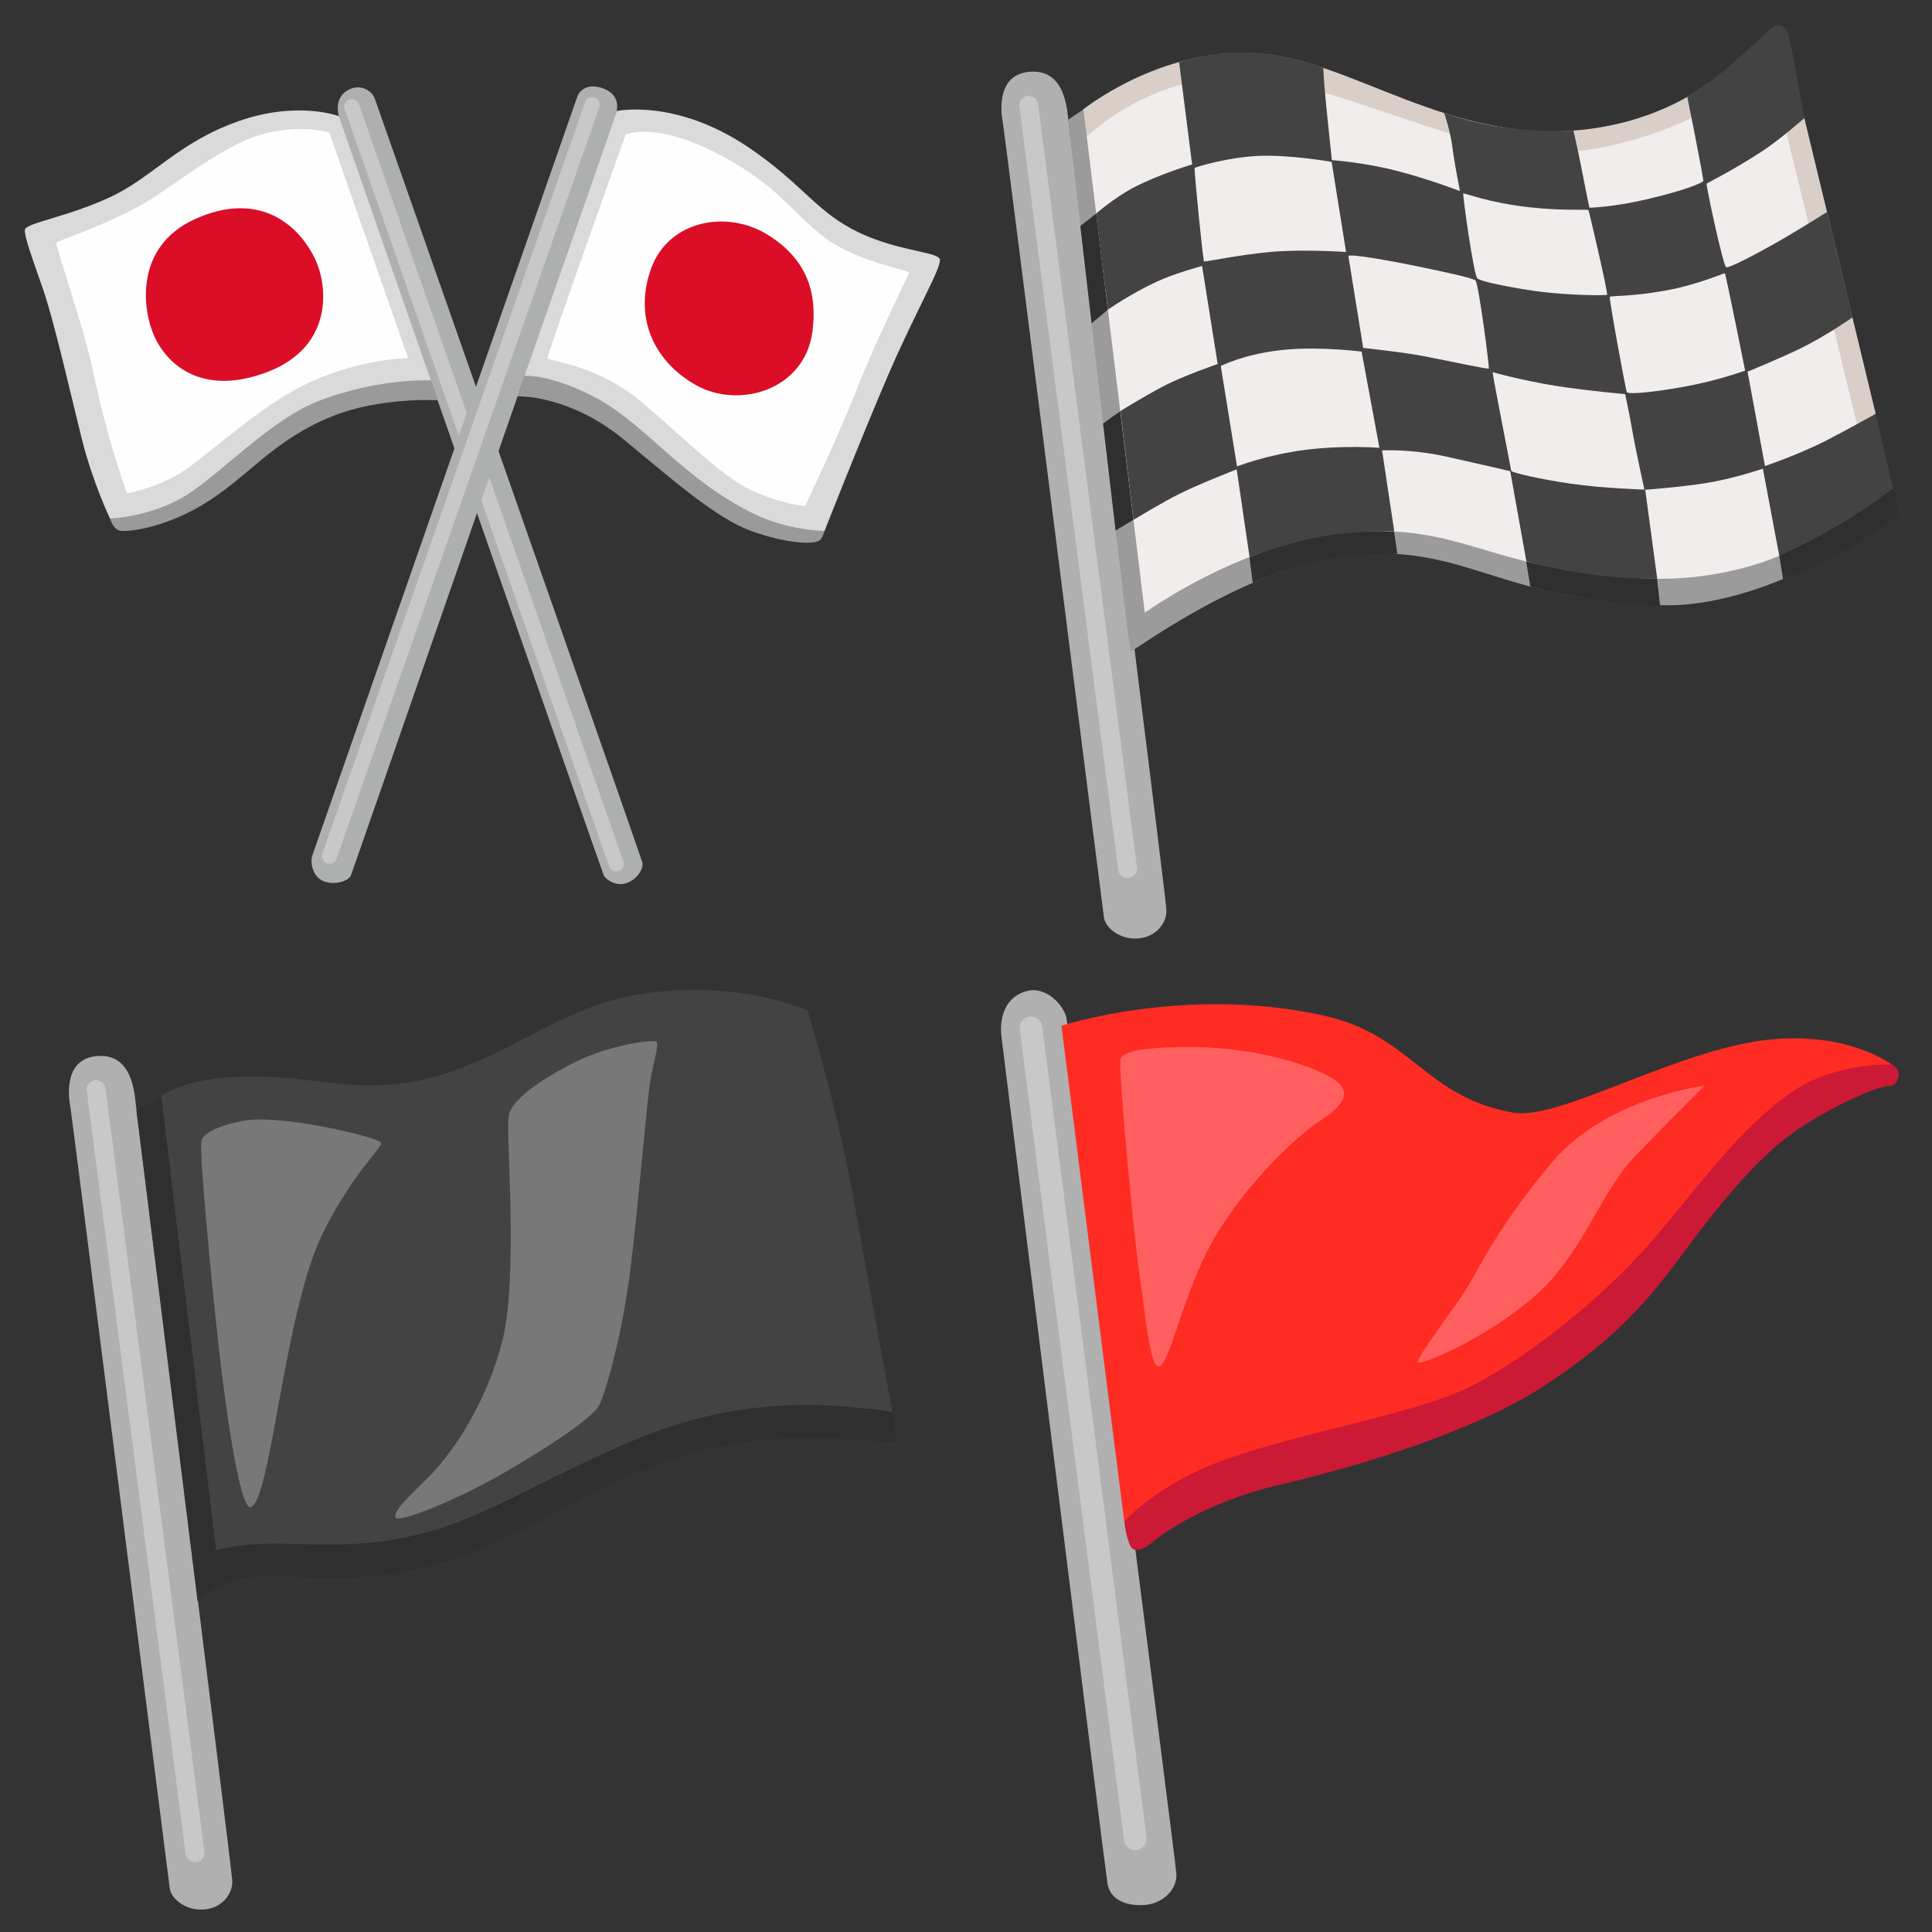 <?xml version="1.0" encoding="utf-8"?><svg width="256" height="256" viewBox="0 0 256 256" xmlns="http://www.w3.org/2000/svg" xmlns:xlink="http://www.w3.org/1999/xlink"><rect x="0" y="0" width="256" height="256" fill="#333333" stroke="none"/><view id="emoji_u1f38c" viewBox="0 0 128 128"/><svg viewBox="0 0 128 128" width="128" height="128" xmlns="http://www.w3.org/2000/svg"><path d="M49.65 13.04c-.37-1.01-1.99-2.13-3.74-.98-1.36.9-1.28 2.51-.95 3.57s34.82 99.92 35.06 100.4c.24.48 1.62 1.5 3.06.96s2.22-1.98 2.04-2.7c-.17-.72-34.99-99.94-35.47-101.25z" fill="#aeb0b0"/><path d="M81.66 115.48c-.41 0-.8-.26-.94-.67L45.67 14.44a.996.996 0 111.88-.66L82.6 114.15a.996.996 0 01-.61 1.27.96.96 0 01-.33.06z" fill="#c8c8c8"/><path d="M81.55 15.23c.4-.98.5-2.69-1.57-3.49-2.07-.8-3.19.26-3.46 1-.27.73-34.75 99.52-35.12 100.58-.37 1.06.1 3.07 1.71 3.53 1.61.46 3.14-.24 3.38-.84.54-1.37 34.78-100.1 35.06-100.78z" fill="#aeb0b0"/><path d="M43.66 114.44a.96.96 0 01-.33-.06.988.988 0 01-.61-1.27l34.81-99.57c.18-.52.75-.8 1.27-.61s.8.75.61 1.27L44.6 113.77c-.14.42-.52.67-.94.67z" fill="#c8c8c8"/><path d="M68.54 52.52s6.77-.32 14.14 5.74c6.25 5.14 12.13 10.38 16.84 12.09 4.71 1.7 8.3 1.82 9.05 1.27s1-2.72.85-3.02-26.79-22.05-26.79-22.05l-12.99 2.91-1.1 3.06zM58.01 53.04s-7.63-.48-14.14 2.18c-7.83 3.19-11.08 8.12-17.05 11.68-5.22 3.12-10.05 3.64-10.98 3.41-.6-.15-1.14-1.04-1.25-1.61-.31-1.52 24.52-19.3 24.52-19.3l17.57-.19 1.33 3.83z" fill="#9a9a9a"/><path d="M69.49 49.81l12.23-35.1s7.82-1.7 17.45 4.81c6.86 4.64 8.72 8.12 13.64 10.78 5.4 2.92 10.98 2.96 11.68 3.96.55.78-3.06 6.72-6.87 15.59-3.71 8.65-8.37 20.51-8.37 20.51s-4.85-.07-9.33-2.26c-9.53-4.66-14.24-11.83-21.06-15.44-5.99-3.16-9.37-2.85-9.37-2.85zM57.1 50.4l-12.19-35s-5.5-2.14-13.48.72-11.28 7.47-17 10.08S3.4 29.55 3.3 30.45c-.1.9 1.02 3.86 2.47 8.07s3.9 14.98 5.05 19.56c1.51 6.01 3.76 10.63 3.76 10.63s5.52-.2 10.13-3.11 11.07-9.87 17.2-12.34c7.97-3.2 15.19-2.86 15.19-2.86z" fill="#dadada"/><path d="M7.47 32.17c-.16.33 3.8 11.84 4.78 16.64 1.99 9.72 4.59 16.57 4.59 16.57s4.84-.89 8.39-3.59c4.27-3.24 10.39-8.74 16.05-11.25 6.91-3.05 12.79-3.1 12.79-3.1L43.62 17.53s-5.96-1.69-12.29 1.62-9.64 6.62-14.43 8.98c-5.32 2.61-9.28 3.75-9.43 4.04zM82.92 17.82c-.15.29-10.45 29.3-10.38 29.66.07.37 6.48.81 12.22 5.59 5.68 4.73 10.67 9.94 14.72 11.85 4.05 1.91 7.21 2.13 7.21 2.13s4.61-9.75 6.77-15.31c2.58-6.62 6.92-15.24 6.99-15.6.07-.37-6.84-1.45-11.04-4.56-4.56-3.39-6.04-6.85-14.13-11.11-8.44-4.45-12.36-2.65-12.36-2.65z" fill="#fefefe"/><path d="M101.91 31.22c-5.46-3.51-13.25-2.06-15.6 4.27s.15 12.29 5.89 15.53c5.74 3.24 14.47.65 15.46-7.14.66-5.23-.82-9.5-5.75-12.66zM25.88 29.01c-8.17 3.68-7.02 12.19-5.37 15.68 1.91 4.05 6.74 7.77 15.02 4.56 8.54-3.31 8.07-11.25 6.11-15.16-2.37-4.71-7.66-8.73-15.76-5.08z" fill="#db0d27"/></svg><view id="emoji_u1f3c1" viewBox="128 0 128 128"/><svg viewBox="0 0 128 128" width="128" height="128" x="128" xmlns="http://www.w3.org/2000/svg"><path d="M13.56 15.85c-.18-1.27-.39-6.82-5.23-6.33-4.05.41-3.83 4.76-3.44 6.78.22 1.15 13.22 104.18 13.39 105.28.23 1.47 2.28 3 4.62 2.76 2.34-.23 3.71-2.05 3.66-3.78-.03-1.32-12.77-102.98-13-104.71z" fill="#b0b0b0"/><path d="M21.41 116.33c-.62 0-1.16-.46-1.24-1.09L7.07 14.12a1.25 1.25 0 012.48-.32l13.1 101.12c.09.68-.39 1.31-1.08 1.4-.05 0-.1.01-.16.01z" fill="#c8c8c8"/><path d="M16.01 14.19l-2.45 1.66s7.97 70.36 8.27 70.46c.3.1 17.44-12.91 32.12-13.01 13.57-.09 17.47 6.14 38.07 6.89 11.55.42 23.91-7.28 23.91-7.28L16.01 14.19z" fill="#9b9b9b"/><path d="M16.01 18.13l-.46-3.64s10.08-8.14 22.74-7.45S63.8 19.12 81.75 17.19c10.61-1.14 16.54-6.16 16.54-6.16l12.79 4.59 9.46 39.21-10.27 9.81S32.58 37.49 31.9 36.69c-.68-.79-15.89-18.56-15.89-18.56z" fill="#dacec9"/><path fill="#2f2f2f" d="M17.9 27.78l-2.75 2.18 1.49 12.88L20 40.03zM20.45 54.48l-2.29 1.63 1.66 14.19 3.84-2.32zM37.55 73.79c.06.43.45 3.45.45 3.45s6.18-2.78 11.53-3.43c4.38-.54 7.63-.4 7.63-.4l-.44-2.97-11.31-.78-7.86 4.13zM74.22 74.39l.56 3.34s2.56.81 7.2 1.56c5.83.95 9.48.96 9.99.94l-.56-4.85-10.37-2.76-6.82 1.77zM107.76 73.62l.51 3.12s4.02-1.36 8.93-4.24c3.72-2.19 6.32-4.15 6.35-4.41.03-.26-.58-2.92-.71-3.34-.13-.42-1.22-1.35-1.22-1.35l-13.86 10.22z"/><path d="M23.69 81.19l-7.68-63.06s9.51-9.49 23.2-7.67 29.1 11.31 42.56 9.49c13.46-1.83 23.49-9.6 23.49-9.6l2.28 2.4 11.18 46.2-10.95 14.69s-7.64 3.56-18.02 2.99c-21.71-1.19-23.81-7.74-40.4-5.94-4.4.48-8.65 1.84-12.4 3.36-7.72 3.12-13.26 7.14-13.26 7.14z" fill="#f1edec"/><path d="M28.24 8.23l1.72 13.56s-4.41 1.31-7.76 3.07c-2.54 1.33-4.97 3.45-4.97 3.45l1.58 12.72s2.98-2.11 6.56-3.75c2.4-1.1 5.91-2.04 5.91-2.04l2.07 12.99s-4.69 1.61-7.34 3.02-5.55 3.22-5.55 3.22l1.74 14.4s4.09-2.45 5.99-3.39c3.12-1.54 7.68-3.28 7.68-3.28l1.7 11.59s5.94-2.14 9.88-2.76c5.35-.83 9.3-.61 9.3-.61l-1.62-10.74s3.78-.22 8.36.79c4.17.92 8.62 1.96 8.62 1.96l2.14 11.94s2.83.91 8.06 1.67c5.24.76 9.28.64 9.28.64L90 64.89s4.12-.28 7.85-.85c3.73-.56 7.74-1.94 7.74-1.94l2.17 11.54s4.29-1.92 7.95-4.12c4.43-2.66 7.13-4.82 7.13-4.82l-2.3-9.87s-4.16 2.33-6.84 3.69c-3.48 1.75-7.83 3.24-7.83 3.24l-2.31-12.51s4.4-1.8 7.17-3.16c3.11-1.52 6.75-4.04 6.75-4.04l-3.39-13.96s-3.55 2.26-6.8 4.11c-2.66 1.51-6.15 3.33-6.55 3.22s-2.69-10.79-2.6-11.07c.04-.13 3.14-1.54 7.44-4.37 2.28-1.5 5.52-4.34 5.52-4.34s-1.79-9.93-2.11-11.05-1.41-1.76-2.52-.67-4.25 3.93-5.69 5.17-5.2 3.77-5.2 3.77S97.79 23.78 97.69 24c-.08.15-1.87 1.1-7.49 2.41-4.59 1.07-7.6 1.11-7.6 1.11s-.64-3.09-1.04-5.2c-.44-2.28-1.07-5.01-1.07-5.01s-3.65.26-9.02-.4c-4.2-.51-8.12-1.95-8.12-1.95s.81 2.22 1.12 4.69c.23 1.86.98 5.67.98 5.67s-3.87-1.51-8.28-2.66c-4.41-1.15-8.69-1.44-8.69-1.44s-.45-4.15-.77-7.41-.37-4.82-.37-4.82-4.8-1.8-9.4-2.02c-5.26-.25-9.7 1.26-9.7 1.26z" fill="#434343"/><path d="M30.29 22.28c-.07.28 1.1 12.24 1.25 12.35.15.11 4.56-.87 8.85-1.25s9.97.01 9.97.01l-1.91-11.94s-5.48-.96-9.54-.8c-4.06.15-8.58 1.48-8.62 1.63zM33.76 48.5l2.15 13.3s3.99-1.56 9.12-2.2 9.75-.26 9.75-.26l-2.36-12.75s-5.24-.67-9.83-.28c-5.42.44-8.83 2.19-8.83 2.19zM50.67 33.94l1.96 12.16s5.36.57 8.29 1.14c2.93.57 8.23 1.71 8.35 1.6.11-.11-1.34-11.29-1.76-11.67-.42-.38-4.68-1.25-7.98-1.94-3.32-.68-8.83-1.67-8.86-1.29zM65.89 25.63c-.12.06 1.37 10.75 1.86 11.25.49.49 5.35 1.37 8.1 1.74 4.02.53 8.9.55 9.09.44.19-.11-2.4-11.11-2.44-11.18-.16-.25-2.66.15-7.9-.42-5.32-.59-8.56-1.91-8.71-1.83zM85.31 39.34c-.14.14 2.12 12.44 2.25 12.61.31.41 4.56-.15 7.67-.72 4.55-.83 8.01-2.13 8.01-2.13s-2.56-12.76-2.68-12.87c-.11-.11-3.41 1.47-7.88 2.27-4.64.84-7.18.65-7.37.84zM69.78 49.32c-.04.23 2.39 12.58 2.46 13.06.04.25 3.92 1.13 7.83 1.7 4.45.65 9.82.79 9.82.79s-1.18-5.38-1.61-7.86c-.45-2.56-.94-4.79-.94-4.79s-4.57-.38-8.98-1.06-8.58-1.84-8.58-1.84z" fill="#f1edec"/></svg><view id="emoji_u1f3f4" viewBox="0 128 128 128"/><svg viewBox="0 0 128 128" width="128" height="128" y="128" xmlns="http://www.w3.org/2000/svg"><path d="M17.99 18.27c-.18-1.27-.39-6.82-5.23-6.33-4.04.41-3.82 4.76-3.43 6.79.22 1.15 13 102.42 13.17 103.52.23 1.47 2.28 3 4.62 2.76 2.34-.23 3.71-2.05 3.66-3.78C30.74 119.91 18.23 20 17.99 18.27z" fill="#b0b0b0"/><path d="M25.84 118.75c-.62 0-1.16-.46-1.24-1.09L11.5 16.54a1.25 1.25 0 012.48-.32l13.1 101.12c.09.68-.39 1.31-1.08 1.4-.05.01-.1.01-.16.01z" fill="#c8c8c8"/><path d="M18.08 19.17l8.1 65.02s2.69-3.5 10.2-3.35c5.22.11 13.2 1.22 23.61-2.27 13.82-4.63 21.48-12.51 36.58-15.15 11.39-1.99 21.78.14 22.04-.49.21-.49-.32-3.87-.37-3.86-1 .16-32.31-18.43-32.31-18.43L21.39 17.26s-.65.44-1.85 1.04c-.92.45-1.46.87-1.46.87z" fill="#2f2f2f"/><path d="M21.36 17.23s2.56-2.03 8.82-2.46c10.97-.76 15.94 2.46 25.84.29 10.91-2.4 18.23-9.99 29.66-11.47 13.03-1.69 21.33 2.35 21.33 2.35s3.77 12.03 6.2 25.53c2.25 12.53 5.03 27.61 5.03 27.61l-3.45-.51-92.8-36.38-.63-4.96z" fill="#434343"/><path d="M104.53 8.47c-1.11-.87-12.38-4.09-22.66-1.24S66.64 16.14 56.61 18.5s-17.83-.8-23.4-.35c-9.29.74-11.31 3.46-11.31 3.46l6.73 55.82s3.25-.96 8.05-.89c7.22.1 12.45.65 21-1.82s20.66-10.45 32.26-14.04c14.11-4.37 25.59-1.61 25.48-2.06-.11-.46-2.97-15.48-5.7-29.71-2.71-14.25-5.19-20.44-5.19-20.44z" fill="#434343"/><path d="M67.4 19.85c-.4 2.42 1.36 21.45-.89 30.04s-6.93 15.13-9.96 18.06-4.59 4.59-4.1 5.17 7.71-2.05 15.32-6.54 10.74-7.03 11.52-8.2 3.22-9.56 4.29-18.54 2.06-21.06 2.54-24.3c.39-2.64 1.37-5.37.78-5.56-.59-.2-6.1.46-10.64 2.73-4.67 2.34-8.52 5.05-8.86 7.14zM26.69 23.25c-.29 1.75 1.27 17.76 2.15 25.96.88 8.2 2.85 22.63 4.32 22.48 2.7-.27 4.46-25.95 9.64-36.34 3.93-7.89 7.81-11.22 7.71-11.91s-13.29-3.87-18.25-2.93c-5.67 1.08-5.57 2.74-5.57 2.74z" fill="#787878"/></svg><view id="emoji_u1f6a9" viewBox="128 128 128 128"/><svg viewBox="0 0 128 128" width="128" height="128" x="128" y="128" xmlns="http://www.w3.org/2000/svg"><path d="M8.04 3.32c-2.73.73-3.69 3.34-3.33 6.14.35 2.81 13.69 110.04 14.04 112.15.35 2.11 2.46 2.98 4.91 2.81 2.46-.18 4.39-2.11 4.21-4.21C27.7 118.1 13.66 8.41 13.3 6.83s-2.63-4.21-5.26-3.51z" fill="#b0b0b0"/><path d="M22.43 117.14c-.74 0-1.39-.55-1.49-1.31L7.12 8.39c-.1-.82.48-1.57 1.3-1.68.82-.1 1.57.47 1.68 1.3l13.82 107.44c.11.82-.47 1.57-1.3 1.68-.06.01-.13.01-.19.01z" fill="#c8c8c8"/><path d="M20.98 73.61s.21 2.14.85 3.33c.46.87 1.9.31 3.06-.73 1.22-1.1 7.22-5.26 16.64-7.47 11.57-2.7 26.2-7.27 35.25-13.22 12.85-8.44 16.09-15.01 21.91-22.27 5.87-7.34 9.55-10.77 15.18-13.83 5.68-3.09 7.96-3.55 8.69-3.55.73 0 1.84-1.96.12-2.81-1.71-.86-14.32-1.71-14.32-1.71L24.28 59.08l-3.3 14.53z" fill="#cc1935"/><path d="M12.65 7.92l8.32 65.72s4.31-5.05 13.58-8.32c10.77-3.79 25.33-6 32.68-9.79S84.49 43.9 91.1 36.19c6.61-7.71 11.16-14.41 18.11-19.34 5.87-4.16 13.46-3.79 13.46-3.79s-5.75-4.41-16.28-3.3c-12.17 1.27-27.76 10.76-33.9 9.67C60.75 17.34 59.04 9.14 47.41 6.57 29.08 2.52 12.65 7.92 12.65 7.92z" fill="#fe2c23"/><path d="M25.5 53.08c1.58-.18 3.18-9.79 7.47-17.13s11.01-13.46 13.58-15.18c2.57-1.71 5.63-3.92 1.59-6.12s-11.26-3.92-18.48-3.92c-7 0-8.81.73-9.18 1.59-.37.86 1.71 23.01 2.45 28.15.74 5.15 1.47 12.73 2.57 12.61zM59.89 52.47c.13.77 11.99-4.41 17.87-11.14 4.79-5.48 6.73-11.87 11.14-16.4 4.41-4.53 8.93-9.06 8.93-9.06s-12.97 1.59-20.19 10.16c-7.22 8.57-9.67 14.07-11.26 16.64-1.59 2.58-6.61 9.06-6.49 9.8z" fill="#ff5f5f"/></svg></svg>